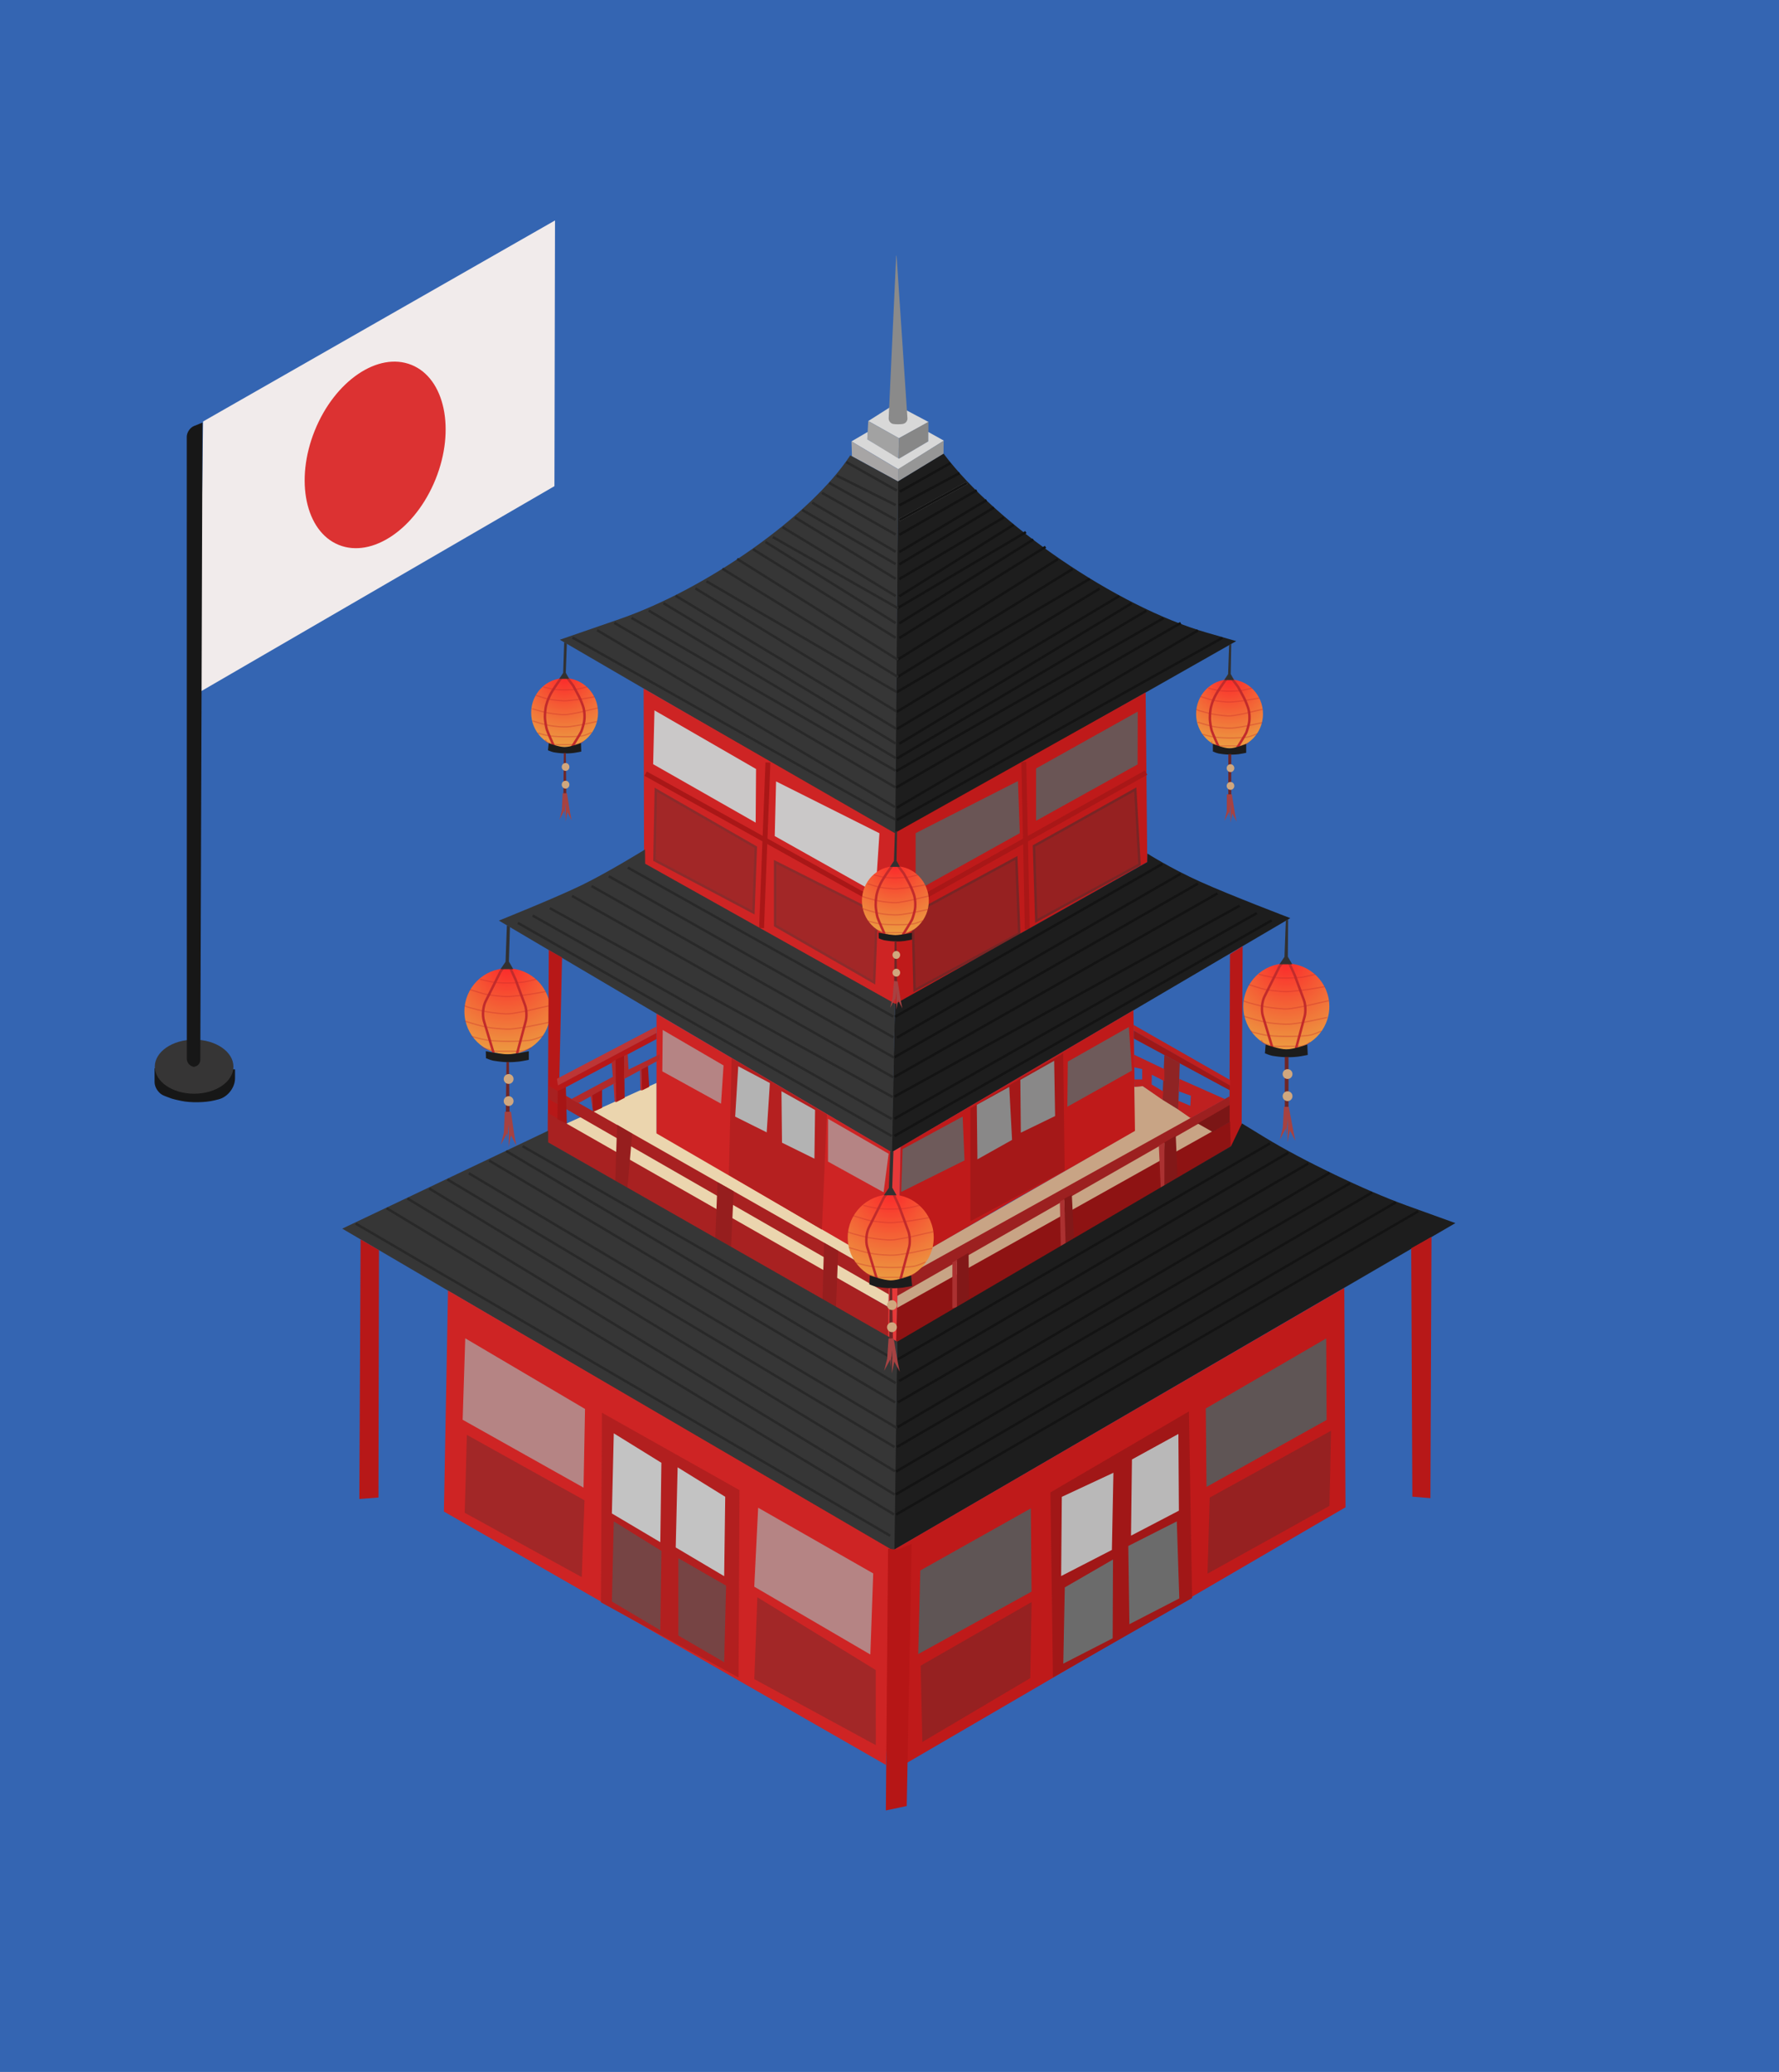 <?xml version="1.0" encoding="UTF-8"?>
<svg width="724px" height="843px" viewBox="0 0 724 843" version="1.1" xmlns="http://www.w3.org/2000/svg" xmlns:xlink="http://www.w3.org/1999/xlink">
    <!-- Generator: Sketch 43.1 (39012) - http://www.bohemiancoding.com/sketch -->
    <title>Group 25</title>
    <desc>Created with Sketch.</desc>
    <defs>
        <radialGradient cx="50%" cy="0%" fx="50%" fy="0%" r="100%" id="radialGradient-1">
            <stop stop-color="#FB2B2B" offset="0%"></stop>
            <stop stop-color="#EC9C41" offset="100%"></stop>
        </radialGradient>
        <radialGradient cx="50%" cy="0%" fx="50%" fy="0%" r="100%" gradientTransform="translate(0.5,0),scale(1,0.97),rotate(90),translate(-0.5,-0)" id="radialGradient-2">
            <stop stop-color="#FB2B2B" offset="0%"></stop>
            <stop stop-color="#EC9C41" offset="100%"></stop>
        </radialGradient>
    </defs>
    <g id="Page-1" stroke="none" stroke-width="1" fill="none" fill-rule="evenodd">
        <g id="Desktop-HD-Copy-2">
            <g id="Group-3">
                <g id="Group-2">
                    <g id="noun_22642_cc">
                        <g id="Group">
                            <g id="Group-25">
                                <rect id="Rectangle" fill="#3465B2" x="0" y="0" width="724" height="843"></rect>
                                <g id="Group-24" transform="translate(62, 89)">
                                    <g id="Group-23" transform="translate(126, 287)">
                                        <circle id="Oval-6" fill="url(#radialGradient-1)" cx="18.5" cy="35.5" r="17.5"></circle>
                                        <path d="M19.292,17.058 L21.844,22.621 L25.64,32.862 C26.31,34.669 26.447,37.646 25.951,39.494 L22.37,52.841" id="Path-126" stroke="#C22B2B"></path>
                                        <path d="M17.204,17.304 L15.686,19.302 L9.633,31.387 C8.565,33.519 8.255,37.091 8.944,39.381 L12.841,52.326" id="Path-127" stroke="#C22B2B"></path>
                                        <path d="M7.349,22.406 C7.349,22.406 10.279,23.208 12.552,23.572 C14.824,23.936 17.466,23.925 17.466,23.925 C17.887,23.93 18.569,23.929 18.982,23.922 C18.982,23.922 23.323,23.883 25.097,23.572 C26.871,23.261 30.233,22.406 30.233,22.406" id="Path-129" stroke-opacity="0.337" stroke="#C22B2B" stroke-width="0.5"></path>
                                        <path d="M3.139,26.653 C3.139,26.653 3.749,26.742 5.28,27.243 C6.831,27.751 8.721,28.329 10.049,28.599 C12.688,29.136 17.048,29.434 17.048,29.434 C17.822,29.495 19.081,29.484 19.856,29.41 C19.856,29.41 24.871,28.95 27.218,28.599 C29.565,28.248 34.113,27.433 34.113,27.433" id="Path-130" stroke-opacity="0.337" stroke="#C22B2B" stroke-width="0.5"></path>
                                        <path d="M0.997,33.142 C0.997,33.142 1.406,33.461 2.892,33.879 C4.967,34.462 7.856,35.236 9.786,35.598 C13.098,36.218 17.134,36.473 17.134,36.473 C18.06,36.544 19.546,36.485 20.468,36.337 C20.468,36.337 24.848,35.662 26.701,35.207 C28.553,34.751 35.86,33.142 35.86,33.142" id="Path-131" stroke-opacity="0.337" stroke="#C22B2B" stroke-width="0.5"></path>
                                        <path d="M1.121,39.666 C1.121,39.666 1.138,39.468 1.779,39.666 C3.718,40.262 7.945,41.521 10.551,41.988 C14.018,42.61 18.199,42.695 18.199,42.695 C19.057,42.727 20.45,42.657 21.294,42.54 C21.294,42.54 25.488,41.979 27.258,41.63 C29.028,41.28 35.791,39.881 35.791,39.881" id="Path-132" stroke-opacity="0.337" stroke="#C22B2B" stroke-width="0.5"></path>
                                        <path d="M3.717,45.456 C3.717,45.456 3.759,45.693 4.95,46 C6.707,46.454 9.213,47.059 10.843,47.277 C13.578,47.642 18.56,47.68 18.56,47.68 C19.174,47.688 20.165,47.685 20.778,47.669 C20.778,47.669 25.3,47.589 27.495,47.277 C29.691,46.964 33.182,45.456 33.182,45.456" id="Path-128" stroke-opacity="0.337" stroke="#C22B2B" stroke-width="0.5"></path>
                                        <path d="M7.763,49.845 C7.763,49.845 8.616,50.524 10.181,50.795 C11.174,50.967 12.145,51.601 12.919,51.664 C14.911,51.826 18.077,51.695 18.077,51.695 C18.6,51.678 19.448,51.677 19.982,51.691 C19.982,51.691 22.872,51.794 24.333,51.664 C25.794,51.535 28.243,50.25 28.243,50.25" id="Path-133" stroke-opacity="0.337" stroke="#C22B2B" stroke-width="0.5"></path>
                                        <path d="M9.705,51.697 C9.705,51.697 15.581,52.909 18.46,52.946 C21.338,52.983 27.214,51.697 27.214,51.697 L27.214,55.216 C27.214,55.216 24.524,55.764 23.276,55.913 C22.027,56.062 20.685,56.125 20.685,56.125 C19.456,56.202 17.464,56.157 16.249,56.022 C16.249,56.022 13.902,55.787 12.778,55.566 C11.654,55.344 9.779,54.552 9.779,54.552 L9.705,51.697 Z" id="Path-134" fill="#1C1C1C"></path>
                                        <polygon id="Path-135" fill="#323131" points="18.286 0.508 17.74 15.316 15.698 18.324 20.874 18.324 19.112 15.237 19.534 1.081"></polygon>
                                        <polygon id="Path-136" fill="#702626" points="18.113 56.116 17.867 76.63 19.38 76.63 19.134 56.116"></polygon>
                                        <circle id="Oval-7" fill="#D0A77E" cx="19" cy="63" r="2"></circle>
                                        <circle id="Oval-7" fill="#D0A77E" cx="19" cy="72" r="2"></circle>
                                        <polygon id="Path-137" fill="#A64242" points="17.42 76.333 17.063 84.764 15.819 89.756 18.356 85.069 18.356 88.288 19.117 81.247 18.991 90.74 19.951 85.967 22.179 90.136 21.374 86.312 19.951 76.333"></polygon>
                                    </g>
                                    <polygon id="Path-11" fill="#D8D8D8" points="291.354 82.306 302.178 75.437 315.894 82.699 303.846 89.317"></polygon>
                                    <polygon id="Path-12" fill="#878787" points="303.863 89.258 303.623 97.866 315.834 90.612 315.834 82.632"></polygon>
                                    <polygon id="Path-13" fill="#A2A2A2" points="291.347 82.299 303.844 89.275 303.639 97.855 290.945 89.752"></polygon>
                                    <path d="M301.536,83.505 C300.448,83.314 299.608,82.256 299.659,81.156 L302.69,15.739 C302.742,14.633 302.844,14.639 302.917,15.739 L307.298,81.156 C307.372,82.262 306.546,83.303 305.463,83.48 L305.319,83.503 C304.232,83.68 302.473,83.67 301.381,83.478 L301.536,83.505 Z" id="Path-10" fill="#8A8A8A"></path>
                                    <polygon id="Path-14" fill="#D8D8D8" points="291.092 86.749 284.523 90.59 303.595 101.951 322.141 90.295 315.781 86.749 315.781 90.59 303.82 97.654 290.973 89.765"></polygon>
                                    <polygon id="Path-15" fill="#969696" points="303.51 101.858 303.49 106.876 321.972 95.665 322.03 90.335"></polygon>
                                    <polygon id="Path-16" fill="#A7A5A5" points="284.536 90.587 303.516 101.907 303.516 106.93 284.715 96.627"></polygon>
                                    <path d="M303.45,106.87 L302.111,250.667 L441.096,171.852 L429.165,168.412 C392.288,157.783 343.669,124.317 322.019,95.587 L322.019,95.587 L303.45,106.87 Z" id="Path-17" fill="#1D1D1D"></path>
                                    <path d="M303.536,106.91 L284.018,96.284 L284.018,96.284 C268.022,120.684 225.915,150.528 189.973,162.942 L165.826,171.282 L302.336,250.689 L303.536,106.91 Z" id="Path-18" fill="#363636"></path>
                                    <path d="M304.165,111.045 L324.74,99.447" id="Path-19" stroke="#131313"></path>
                                    <path d="M304,116.598 L328.5,103.5" id="Path-19" stroke="#131313"></path>
                                    <path d="M304,122.598 L331.5,107.5" id="Path-19" stroke="#727272"></path>
                                    <path d="M304,140.598 L342.5,117.5" id="Path-19" stroke="#131313"></path>
                                    <path d="M303,158.598 L355.5,127.5" id="Path-19" stroke="#131313"></path>
                                    <path d="M303,179.598 L368.5,138.5" id="Path-19" stroke="#131313"></path>
                                    <path d="M304,170.598 L363.5,133.5" id="Path-19" stroke="#131313"></path>
                                    <path d="M304,153.598 L350.5,124.5" id="Path-19" stroke="#131313"></path>
                                    <path d="M304,135.598 L339.5,114.5" id="Path-19" stroke="#131313"></path>
                                    <path d="M304,122.598 L331.5,107.5" id="Path-19" stroke="#131313"></path>
                                    <path d="M303,207.598 L393.5,153.5" id="Path-19" stroke="#131313"></path>
                                    <path d="M303,192.598 L381.5,146.5" id="Path-19" stroke="#131313"></path>
                                    <path d="M304,164.598 L358.5,130.5" id="Path-19" stroke="#131313"></path>
                                    <path d="M303,186.598 L374.5,142.5" id="Path-19" stroke="#131313"></path>
                                    <path d="M303,219.598 L404.5,159.5" id="Path-19" stroke="#131313"></path>
                                    <path d="M302.718,224.741 L411.5,162.5" id="Path-19" stroke="#131313"></path>
                                    <path d="M302.69,231.412 L418.5,164.5" id="Path-19" stroke="#131313"></path>
                                    <path d="M303,239.598 L425.5,167.5" id="Path-19" stroke="#131313"></path>
                                    <path d="M303,244.598 L435.5,170.5" id="Path-19" stroke="#131313"></path>
                                    <path d="M304,213.598 L398.5,156.5" id="Path-19" stroke="#131313"></path>
                                    <path d="M303,200.598 L385.5,150.5" id="Path-19" stroke="#131313"></path>
                                    <path d="M304,146.598 L346.5,121.5" id="Path-19" stroke="#131313"></path>
                                    <path d="M304,128.598 L335.5,110.5" id="Path-19" stroke="#131313"></path>
                                    <path d="M213,207.464 L302.667,153.402" id="Path-19" stroke="#282828" transform="translate(257.834, 180.433) scale(1, -1) translate(-257.834, -180.433) "></path>
                                    <path d="M225.5,192.536 L302.878,147.5" id="Path-19" stroke="#282828" transform="translate(264.189, 170.018) scale(1, -1) translate(-264.189, -170.018) "></path>
                                    <path d="M249.5,164.5 L302.5,131.5" id="Path-19" stroke="#282828" transform="translate(276, 148) scale(1, -1) translate(-276, -148) "></path>
                                    <path d="M232,186.598 L303.5,142.5" id="Path-19" stroke="#282828" transform="translate(268, 164.5) scale(1, -1) translate(-268, -164.5) "></path>
                                    <path d="M202,219.448 L302.535,159.402" id="Path-19" stroke="#282828" transform="translate(252.268, 189.425) scale(1, -1) translate(-252.268, -189.425) "></path>
                                    <path d="M195,224.548 L302.409,162.402" id="Path-19" stroke="#282828" transform="translate(248.705, 193.475) scale(1, -1) translate(-248.705, -193.475) "></path>
                                    <path d="M188,231.328 L302.37,164.402" id="Path-19" stroke="#282828" transform="translate(245.185, 197.865) scale(1, -1) translate(-245.185, -197.865) "></path>
                                    <path d="M181,239.366 L302.27,167.402" id="Path-19" stroke="#282828" transform="translate(241.635, 203.384) scale(1, -1) translate(-241.635, -203.384) "></path>
                                    <path d="M171,244.43 L302.311,170.402" id="Path-19" stroke="#282828" transform="translate(236.656, 207.416) scale(1, -1) translate(-236.656, -207.416) "></path>
                                    <path d="M208,213.598 L302.5,156.5" id="Path-19" stroke="#282828" transform="translate(255.5, 185) scale(1, -1) translate(-255.5, -185) "></path>
                                    <path d="M221,200.407 L302.75,150.402" id="Path-19" stroke="#282828" transform="translate(261.875, 175.404) scale(1, -1) translate(-261.875, -175.404) "></path>
                                    <path d="M261.5,146.5 L302.5,121.5" id="Path-19" stroke="#282828" transform="translate(282, 134) scale(1, -1) translate(-282, -134) "></path>
                                    <path d="M272.5,128.5 L302.5,111.5" id="Path-19" stroke="#282828" transform="translate(287.5, 120) scale(1, -1) translate(-287.5, -120) "></path>
                                    <path d="M282.424,110.598 L303,99" id="Path-19" stroke="#282828" transform="translate(292.712, 104.799) scale(1, -1) translate(-292.712, -104.799) "></path>
                                    <path d="M278.5,116.5 L302.5,104.5" id="Path-19" stroke="#282828" transform="translate(290.5, 110.5) scale(1, -1) translate(-290.5, -110.5) "></path>
                                    <path d="M275.5,122.5 L302.5,107.5" id="Path-19" stroke="#282828" transform="translate(289, 115) scale(1, -1) translate(-289, -115) "></path>
                                    <path d="M264.5,140.5 L302.5,118.5" id="Path-19" stroke="#282828" transform="translate(283.5, 129.5) scale(1, -1) translate(-283.5, -129.5) "></path>
                                    <path d="M252.5,158.5 L303.5,129.5" id="Path-19" stroke="#282828" transform="translate(278, 144) scale(1, -1) translate(-278, -144) "></path>
                                    <path d="M238,179.598 L303.5,138.5" id="Path-19" stroke="#282828" transform="translate(271, 159) scale(1, -1) translate(-271, -159) "></path>
                                    <path d="M244.5,170.5 L302.5,134.5" id="Path-19" stroke="#282828" transform="translate(273.5, 152.5) scale(1, -1) translate(-273.5, -152.5) "></path>
                                    <path d="M256.5,153.5 L302.5,125.5" id="Path-19" stroke="#282828" transform="translate(279.5, 139.5) scale(1, -1) translate(-279.5, -139.5) "></path>
                                    <path d="M268.5,135.5 L302.5,115.5" id="Path-19" stroke="#282828" transform="translate(285.5, 125.5) scale(1, -1) translate(-285.5, -125.5) "></path>
                                    <polygon id="Path-20" fill="#BF1A1A" points="301.872 250.069 302.138 319.752 404.901 261.749 404.242 192.736"></polygon>
                                    <polygon id="Path-21" stroke="#792525" fill="#962121" points="309.414 282.933 310.205 313.907 352.802 290.83 351.604 260.084"></polygon>
                                    <polygon id="Path-22" stroke="#792525" fill="#962121" points="358.807 255.204 359.74 285.68 401.744 262.726 400.02 232.181"></polygon>
                                    <polygon id="Path-23" fill="#6A5555" points="310.635 249.986 310.635 273.602 353.025 249.986 352.28 228.789"></polygon>
                                    <polygon id="Path-24" fill="#6A5555" points="359.641 223.669 359.641 244.953 400.969 222.025 401.028 200.521"></polygon>
                                    <path d="M354.68,221.008 L356.076,289.14" id="Path-26" stroke="#A91717" stroke-width="2"></path>
                                    <polygon id="Path-29" fill="#CE2424" points="199.93 191.143 200.115 262.542 302.257 319.77 302.257 250.032"></polygon>
                                    <path d="M250.523,221.245 L247.931,288.597" id="Path-30" stroke="#A91717" stroke-width="2"></path>
                                    <polygon id="Path-31" fill="#CAC8C8" points="204.346 200.025 203.81 221.927 245.536 245.696 245.694 223.882"></polygon>
                                    <polygon id="Path-32" fill="#CAC8C8" points="253.838 228.93 253.289 251.162 294.33 274.224 295.905 250.019"></polygon>
                                    <polygon id="Path-33" stroke="#8C2B2B" fill="#A22727" points="253.454 261.68 253.454 287.583 293.746 310.742 294.844 282.524"></polygon>
                                    <polygon id="Path-34" stroke="#8C2B2B" fill="#A22727" points="204.891 232.328 204.348 260.957 244.621 282.256 245.589 255.707"></polygon>
                                    <polyline id="Path-25" stroke="#A91717" stroke-width="2" points="200.742 225.771 302.537 282.306 404.423 225.356"></polyline>
                                    <path d="M302.235,319.516 L300.739,379.944 L463.115,284.551 C463.115,284.551 438.644,275.243 426.393,269.709 C414.142,264.175 404.941,258.273 404.941,258.273 L404.877,261.76 L302.235,319.516 Z" id="Path-35" fill="#1D1D1D"></path>
                                    <path d="M302.254,319.385 L301.025,379.947 L141.028,285.558 C141.028,285.558 164.02,276.349 174.79,271.109 C185.56,265.87 200.507,256.623 200.507,256.623 L200.561,262.421 L302.254,319.385 Z" id="Path-36" fill="#363636"></path>
                                    <path d="M302.281,324.686 L411.034,262.509" id="Path-37" stroke="#131313"></path>
                                    <path d="M303,333.177 L418.5,266.5" id="Path-37" stroke="#131313"></path>
                                    <path d="M302,341.177 L425.5,270.5" id="Path-37" stroke="#131313"></path>
                                    <path d="M302,366.177 L449.5,282.5" id="Path-37" stroke="#131313"></path>
                                    <path d="M302,373.177 L455.5,285.5" id="Path-37" stroke="#131313"></path>
                                    <path d="M302,357.177 L442.5,279.5" id="Path-37" stroke="#131313"></path>
                                    <path d="M302,349.177 L433.5,274.5" id="Path-37" stroke="#131313"></path>
                                    <g id="Group-20" transform="translate(225.281, 319) scale(-1, 1) translate(-225.281, -319) translate(148.281, 264)" stroke="#282828">
                                        <path d="M0.722,85.336 L131.525,11.5" id="Path-37"></path>
                                        <path d="M0.734,60.613 L108.777,0" id="Path-37"></path>
                                        <path d="M0.664,69.103 L116.525,3.5" id="Path-37"></path>
                                        <path d="M0.516,77.255 L123.525,7.5" id="Path-37"></path>
                                        <path d="M1.373,102.259 L147.525,19.5" id="Path-37"></path>
                                        <path d="M1.367,109.226 L153.525,22.5" id="Path-37"></path>
                                        <path d="M1.009,93.349 L140.525,16.5" id="Path-37"></path>
                                    </g>
                                    <polygon id="Path-58" fill="#EBD5AE" points="205.22 351.597 167.226 368.723 299.592 442.834 299.867 426.219 205.22 371.916"></polygon>
                                    <polygon id="Path-38" fill="#B71818" points="161.339 297.538 160.912 375.959 165.016 377.443 166.744 300.576"></polygon>
                                    <polygon id="Path-39" fill="#A82121" points="161.446 352.935 301.021 432.328 299.998 437.817 161.206 358.106"></polygon>
                                    <polygon id="Path-40" fill="#A82121" points="160.949 375.81 300.778 456.234 302.035 444.237 160.949 363.812"></polygon>
                                    <polygon id="Path-41" fill="#E63939" points="300.427 380.199 299.421 454.634 302.866 457.818 302.866 455.96 304.533 377.657 301.655 379.358"></polygon>
                                    <polygon id="Path-42" fill="#961E1E" points="189.145 368.625 188.385 391.494 193.345 394.313 195.285 372.254"></polygon>
                                    <polygon id="Path-43" fill="#961E1E" points="230.018 391.998 229.08 414.943 235.494 418.661 236.578 395.688"></polygon>
                                    <polygon id="Path-44" fill="#961E1E" points="273.385 416.659 272.7 439.983 278.213 443.173 279.131 419.959"></polygon>
                                    <polygon id="Path-46" fill="#CE2424" points="205.188 323.442 205.188 372.158 300.07 427.222 300.973 379.817"></polygon>
                                    <polygon id="Path-47" fill="#BF1A1A" points="304.535 377.651 303.49 426.842 347.7 400.933 400.057 371.308 399.259 322.04"></polygon>
                                    <polygon id="Path-48" fill="#B58484" points="207.705 330.052 207.543 346.897 231.441 360.058 232.461 344.487"></polygon>
                                    <polygon id="Path-49" fill="#B52020" points="235.742 341.451 234.629 389.078 272.478 411.278 274.502 364.445"></polygon>
                                    <polygon id="Path-50" fill="#B58484" points="274.97 366.189 274.97 383.615 297.593 396.107 299.644 380.421"></polygon>
                                    <polygon id="Path-51" fill="#B3B3B3" points="238.442 344.835 237.195 365.317 250.023 371.713 251.314 351.645"></polygon>
                                    <polygon id="Path-52" fill="#B3B3B3" points="256.04 354.985 256.251 375.922 269.448 382.425 269.712 362.621"></polygon>
                                    <polygon id="Path-53" fill="#6E5A5A" points="304.737 395.973 330.526 383.138 329.766 365.306 305.321 378.52"></polygon>
                                    <polygon id="Path-54" fill="#A51818" points="332.898 361.997 332.898 407.911 371.268 387.279 370.692 339.546"></polygon>
                                    <polygon id="Path-55" fill="#6E5A5A" points="372.572 342.919 372.39 361.299 398.662 346.589 397.405 328.855"></polygon>
                                    <polygon id="Path-56" fill="#898888" points="335.525 360.52 335.778 382.695 349.878 374.787 348.739 353.221"></polygon>
                                    <polygon id="Path-57" fill="#898888" points="353.246 350.36 353.444 371.854 367.395 365.085 367.015 342.594"></polygon>
                                    <polygon id="Path-59" fill="#C8A485" points="303.455 426.543 399.894 371.124 399.637 353.122 403.071 352.885 438.353 375.879 302.946 456.856"></polygon>
                                    <polygon id="Path-60" fill="#BD3636" points="164.667 349.902 205.086 328.691 205.19 331.362 165.071 352.703"></polygon>
                                    <polygon id="Path-61" fill="#B71818" points="164.879 352.708 164.879 355.174 205.179 333.76 205.179 331.274"></polygon>
                                    <polygon id="Path-62" fill="#A71515" points="188.152 342.326 188.645 359.482 192.215 357.691 192.054 340.542"></polygon>
                                    <polygon id="Path-63" fill="#B22A2A" points="186.916 343.293 187.431 349.109 170.375 358.243 173.472 359.787 188.617 351.492 188.53 342.143"></polygon>
                                    <polygon id="Path-64" fill="#B22A2A" points="192.043 340.58 193.459 339.944 193.806 346.185 206.475 339.944 206.475 342.166 191.936 350.04"></polygon>
                                    <polygon id="Path-65" fill="#A71515" points="198.988 346.139 199.278 354.649 202.211 353.209 201.699 344.752"></polygon>
                                    <polygon id="Path-68" fill="#BB2A2A" points="188.658 351.402 187.672 352.002 188.165 359.233 188.658 359.399"></polygon>
                                    <polygon id="Path-66" fill="#A71515" points="178.942 356.695 179.337 363.407 183.03 361.738 183.03 354.412"></polygon>
                                    <polygon id="Path-67" fill="#A71515" points="165.009 354.839 164.859 366.365 168.695 368.257 168.28 353.315"></polygon>
                                    <polygon id="Path-68" fill="#BB2A2A" points="198.94 345.414 198.459 345.616 198.643 354.562 199.303 354.625"></polygon>
                                    <polygon id="Path-69" fill="#BA2727" points="179.028 356.674 178.392 357.046 179.327 363.36"></polygon>
                                    <polygon id="Path-70" fill="#B71818" points="438.562 299.244 438.312 377.533 443.271 376.894 443.723 295.966"></polygon>
                                    <polygon id="Path-71" fill="#9C2020" points="303.27 432.105 438.372 357.076 438.462 360.921 303.134 438.282"></polygon>
                                    <polygon id="Path-72" fill="#8E1313" points="303.063 443.156 438.597 367.273 438.87 377.536 302.675 457.896"></polygon>
                                    <polygon id="Path-73" fill="#821818" points="327.423 423.516 327.326 442.961 332.378 439.476 332.178 420.724"></polygon>
                                    <polygon id="Path-74" fill="#AB3131" points="327.453 423.55 325.587 424.662 325.587 443.235 327.453 442.931"></polygon>
                                    <polygon id="Path-75" fill="#821818" points="371.05 398.76 371.702 417.203 375.11 415.412 374.204 397.048"></polygon>
                                    <polygon id="Path-76" fill="#AB3131" points="371.131 398.847 369.328 399.929 369.728 418.405 371.661 417.166"></polygon>
                                    <polygon id="Path-77" fill="#821818" points="411.86 375.81 411.491 393.611 417.249 390.494 416.501 373.135"></polygon>
                                    <polygon id="Path-78" fill="#AB3131" points="411.867 375.809 409.605 377.091 410.402 394.38 411.867 393.487"></polygon>
                                    <polygon id="Path-81" fill="#BE2020" points="399.351 328.009 438.635 350.432 438.635 352.792 399.38 330.332"></polygon>
                                    <polygon id="Path-82" fill="#9D1818" points="399.395 330.323 399.421 333.55 438.448 354.582 438.448 352.571"></polygon>
                                    <polygon id="Path-83" fill="#8F2424" points="411.867 340.248 411.056 358.44 417.507 362.427 418.125 343.534"></polygon>
                                    <path d="M303.136,456.879 L301.53,541.77 L530.305,408.639 L510.332,401.43 C493.704,395.428 467.999,383.093 452.921,373.88 L443.435,368.083 L438.971,377.389 L303.136,456.879 Z" id="Path-80" fill="#1D1D1D"></path>
                                    <polygon id="Path-84" fill="#363636" points="303.176 456.894 301.999 542.556 77.284 410.892 161.088 371.055 161.088 375.794"></polygon>
                                    <polygon id="Path-85" fill="#B71818" points="84.745 415.259 84.24 520.898 92.018 520.287 92.232 419.644"></polygon>
                                    <polygon id="Path-86" fill="#B71818" points="512.321 418.889 512.774 519.94 520.142 520.553 520.575 414.226"></polygon>
                                    <polygon id="Path-87" fill="#CE2424" points="120.33 436.074 118.657 525.997 298.536 629.087 302.821 542.637"></polygon>
                                    <polygon id="Path-88" fill="#BF1A1A" points="302.061 541.388 305.702 629.062 485.583 524.265 485.085 435.017"></polygon>
                                    <polygon id="Path-89" fill="#B61616" points="299.412 541.111 298.514 647.61 307.008 645.805 309.039 539.146 303.27 541.529"></polygon>
                                    <polygon id="Path-90" fill="#B58484" points="127.342 455.512 126.285 488.656 175.481 516.268 176.089 484.252"></polygon>
                                    <polygon id="Path-91" fill="#B58484" points="246.547 524.442 244.962 556.572 292.204 584.168 293.373 551.171"></polygon>
                                    <polygon id="Path-45" fill="#BE2020" points="399.461 340.085 411.856 345.988 411.856 350.861 406.757 348.28 406.678 352.23 411.428 355.09 411.084 358.473 403.076 352.913 399.758 353.231 399.605 350.186 402.842 350.186 402.842 345.988 399.605 345.245"></polygon>
                                    <polygon id="Path-79" fill="#BE2020" points="417.952 349.959 436.545 358.198 422.552 365.942 417.422 362.392 417.614 358.894 422.419 360.914 422.635 356.809 417.746 355.026"></polygon>
                                    <polygon id="Path-92" fill="#7B1616" points="438.441 360.587 425.403 368.099 431.468 371.533 438.441 367.461"></polygon>
                                    <path d="M303.49,464.002 L454.853,376.199" id="Path-93" stroke="#131313"></path>
                                    <path d="M303.931,472.88 L462.334,379.97" id="Path-94" stroke="#131313"></path>
                                    <path d="M303.457,481.55 L470.439,384.397" id="Path-95" stroke="#131313"></path>
                                    <path d="M303.198,491.701 L479.101,388.18" id="Path-96" stroke="#131313"></path>
                                    <path d="M303.012,499.716 L487.427,392.41" id="Path-97" stroke="#131313"></path>
                                    <path d="M302.674,509.718 L496.407,396.156" id="Path-98" stroke="#131313"></path>
                                    <path d="M302.6,519.007 L506.056,400.183" id="Path-99" stroke="#131313"></path>
                                    <path d="M302.697,527.224 L515.147,403.839" id="Path-100" stroke="#131313"></path>
                                    <path d="M150.686,377.352 L302.974,464.731" id="Path-101" stroke="#282828"></path>
                                    <path d="M144.018,379.321 L302.561,473.744" id="Path-102" stroke="#282828"></path>
                                    <path d="M137.093,383.191 L302.311,481.61" id="Path-103" stroke="#282828"></path>
                                    <path d="M128.81,388.378 L302.929,491.942" id="Path-104" stroke="#282828"></path>
                                    <path d="M120.13,390.899 L302.089,499.768" id="Path-105" stroke="#282828"></path>
                                    <path d="M112.711,394.56 L302.244,509.608" id="Path-106" stroke="#282828"></path>
                                    <path d="M103.851,398.625 L302.121,519.095" id="Path-107" stroke="#282828"></path>
                                    <path d="M95.349,402.582 L301.842,527.195" id="Path-108" stroke="#282828"></path>
                                    <path d="M82.79,408.849 L300.282,535.848" id="Path-109" stroke="#282828"></path>
                                    <polygon id="Path-110" fill="#A22727" points="127.999 494.8 127.13 526.5 174.748 552.68 175.864 521.426"></polygon>
                                    <polygon id="Path-111" fill="#A22727" points="246.229 560.877 244.979 594.176 294.419 621.042 294.404 590.496"></polygon>
                                    <polygon id="Path-112" fill="#B21F1F" points="182.569 562.941 182.956 485.772 238.952 517.282 238.565 593.529"></polygon>
                                    <polygon id="Path-113" fill="#C3C3C3" points="187.789 494.169 207.164 506.161 206.73 538.467 187.016 526.778"></polygon>
                                    <polygon id="Path-113" fill="#764444" points="187.789 530 207.164 541.992 206.73 574.297 187.016 562.608"></polygon>
                                    <polygon id="Path-113" fill="#764444" points="214.084 544.976 233.501 556.145 232.714 587.297 214.084 576.452"></polygon>
                                    <polygon id="Path-113" fill="#C3C3C3" points="213.773 508 233.147 519.992 232.714 552.297 213 540.608"></polygon>
                                    <polygon id="Path-114" fill="#5F5555" points="312.534 549.977 311.69 583.995 357.798 558.579 357.523 524.71"></polygon>
                                    <polygon id="Path-115" fill="#5F5555" points="428.712 484.065 429.014 515.977 477.886 488.728 477.722 455.564"></polygon>
                                    <polygon id="Path-116" fill="#962121" points="312.693 588.692 313.36 619.768 357.279 593.781 357.825 562.827"></polygon>
                                    <polygon id="Path-117" fill="#962121" points="430.317 520.315 429.419 551.267 479.053 523.685 479.697 493.125"></polygon>
                                    <polygon id="Path-118" fill="#A11717" points="366.52 593.481 365.502 518.198 421.857 485.26 423.154 561.179"></polygon>
                                    <polygon id="Path-119" fill="#6B6B6B" points="371.336 556.863 370.726 587.874 390.818 577.563 390.954 545.52"></polygon>
                                    <polygon id="Path-120" fill="#6B6B6B" points="397.18 540.004 397.628 571.828 417.94 561.342 416.923 530.009"></polygon>
                                    <polygon id="Path-121" fill="#B9B8B8" points="370.127 520.015 369.856 552.245 390.507 541.615 391.125 510.214"></polygon>
                                    <polygon id="Path-122" fill="#B9B8B8" points="398.67 504.801 398.289 535.812 417.78 525.636 417.576 494.423"></polygon>
                                    <g id="Group-22">
                                        <path d="M0.908,345.622 L0.908,351.253 C0.908,353.463 2.572,355.925 4.627,356.745 C4.627,356.745 6.713,357.607 7.836,357.973 C8.959,358.34 11.726,358.904 11.726,358.904 C15.457,359.722 21.497,359.639 25.203,358.721 L26.933,358.293 C30.645,357.374 33.655,353.524 33.655,349.716 L33.655,346.089 L0.908,345.622 Z" id="Path-125" fill="#171717"></path>
                                        <polygon id="Path-123" fill="#F1EBEB" points="20.644 82.486 19.176 192.625 163.636 108.802 163.873 0.693"></polygon>
                                        <ellipse id="Oval-4" fill="#DC3232" transform="translate(90.677, 96.089) rotate(22) translate(-90.677, -96.089) " cx="90.677" cy="96.089" rx="26.5" ry="39.5"></ellipse>
                                        <ellipse id="Oval-5" fill="#363535" cx="17" cy="345" rx="16" ry="11"></ellipse>
                                        <path d="M20.405,82.934 L19.514,342.182 C19.509,343.834 18.165,345.122 16.51,345.059 L17.23,345.086 C15.462,345.019 14.029,343.538 14.029,341.755 L14.004,88.73 C14.003,86.957 15.33,84.984 16.979,84.318 L20.405,82.934 Z" id="Path-124" fill="#171717"></path>
                                    </g>
                                    <g id="Group-23" transform="translate(424, 172)">
                                        <ellipse id="Oval-6" fill="url(#radialGradient-2)" cx="14.389" cy="29.478" rx="13.611" ry="14.038"></ellipse>
                                        <path d="M15.005,14.684 L17.869,18.473 C17.869,18.473 19.334,21.238 20.118,22.639 C20.903,24.04 21.817,26.635 21.817,26.635 C22.551,28.571 22.722,31.769 22.189,33.758 C22.189,33.758 21.611,36.131 21.177,37.131 C20.743,38.131 17.399,43.389 17.399,43.389" id="Path-126" stroke="#C22B2B"></path>
                                        <path d="M13.381,14.881 L12.2,16.484 C12.2,16.484 9.456,20.253 8.389,22.45 C7.323,24.646 7.035,25.946 7.035,25.946 C6.457,27.784 6.208,30.834 6.492,32.745 C6.492,32.745 6.788,35.108 7.113,36.224 C7.439,37.34 9.987,42.976 9.987,42.976" id="Path-127" stroke="#C22B2B"></path>
                                        <path d="M5.716,18.974 C5.716,18.974 7.995,19.617 9.762,19.909 C11.53,20.201 13.57,20.192 13.57,20.192 C13.905,20.196 14.443,20.196 14.782,20.19 C14.782,20.19 18.14,20.159 19.52,19.909 C20.899,19.66 23.514,18.974 23.514,18.974" id="Path-129" stroke-opacity="0.337" stroke="#C22B2B" stroke-width="0.5"></path>
                                        <path d="M2.442,22.381 C2.442,22.381 2.916,22.452 4.107,22.854 C5.313,23.262 6.783,23.725 7.816,23.942 C9.868,24.373 13.222,24.609 13.222,24.609 C13.845,24.659 14.86,24.65 15.483,24.589 C15.483,24.589 19.344,24.223 21.169,23.942 C22.995,23.661 26.532,23.007 26.532,23.007" id="Path-130" stroke-opacity="0.337" stroke="#C22B2B" stroke-width="0.5"></path>
                                        <path d="M0.775,27.586 C0.775,27.586 1.093,27.843 2.249,28.178 C3.863,28.646 6.11,29.267 7.611,29.556 C10.188,30.054 13.285,30.255 13.285,30.255 C14.029,30.314 15.222,30.265 15.96,30.143 C15.96,30.143 19.326,29.608 20.767,29.243 C22.208,28.877 27.891,27.586 27.891,27.586" id="Path-131" stroke-opacity="0.337" stroke="#C22B2B" stroke-width="0.5"></path>
                                        <path d="M1.384,32.82 C2.892,33.298 6.179,34.308 8.206,34.683 C10.903,35.182 14.115,35.248 14.115,35.248 C14.804,35.274 15.924,35.217 16.612,35.118 C16.612,35.118 19.824,34.675 21.201,34.395 C22.577,34.115 27.837,32.993 27.837,32.993" id="Path-132" stroke-opacity="0.337" stroke="#C22B2B" stroke-width="0.5"></path>
                                        <path d="M4.111,37.901 C4.111,37.901 2.924,37.655 3.85,37.901 C5.217,38.265 7.165,38.75 8.434,38.925 C10.561,39.218 14.412,39.248 14.412,39.248 C14.903,39.255 15.7,39.252 16.194,39.239 C16.194,39.239 19.678,39.176 21.385,38.925 C23.093,38.675 25.808,37.465 25.808,37.465" id="Path-128" stroke-opacity="0.337" stroke="#C22B2B" stroke-width="0.5"></path>
                                        <path d="M7.214,40.616 C7.214,40.616 6.702,41.53 7.918,41.748 C8.691,41.886 9.446,42.395 10.048,42.445 C11.598,42.575 13.859,42.475 13.859,42.475 C14.377,42.458 15.227,42.458 15.749,42.471 C15.749,42.471 17.789,42.549 18.926,42.445 C20.062,42.341 21.967,41.31 21.967,41.31" id="Path-133" stroke-opacity="0.337" stroke="#C22B2B" stroke-width="0.5"></path>
                                        <path d="M7.606,41.679 C7.606,41.679 12.119,43.444 14.357,43.473 C16.596,43.503 21.166,41.679 21.166,41.679 L21.166,45.294 C21.166,45.294 19.074,45.733 18.103,45.853 C17.132,45.973 16.531,45.992 16.531,45.992 C15.33,46.071 13.393,46.027 12.193,45.888 C12.193,45.888 10.812,45.752 9.938,45.575 C9.065,45.397 7.606,44.762 7.606,44.762 L7.606,41.679 Z" id="Path-134" fill="#1C1C1C"></path>
                                        <polygon id="Path-135" fill="#323131" points="14.223 1.481 13.798 13.286 12.21 15.7 16.235 15.7 14.865 13.223 15.098 0.982"></polygon>
                                        <polygon id="Path-136" fill="#702626" points="13.897 45.861 13.897 62.472 15.073 62.472 15.073 45.861"></polygon>
                                        <ellipse id="Oval-7" fill="#D0A77E" cx="14.778" cy="51.538" rx="1.556" ry="1.604"></ellipse>
                                        <ellipse id="Oval-7" fill="#D0A77E" cx="14.778" cy="58.758" rx="1.556" ry="1.604"></ellipse>
                                        <polygon id="Path-137" fill="#A64242" points="13.271 62.2 13.271 68.998 12.304 73.002 14.277 69.242 14.277 71.824 14.869 66.176 14.771 73.791 15.517 69.962 17.25 73.307 16.624 70.239 15.323 62.2"></polygon>
                                    </g>
                                    <g id="Group-23" transform="translate(282, 379)">
                                        <circle id="Oval-6" fill="url(#radialGradient-1)" cx="18.5" cy="35.5" r="17.5"></circle>
                                        <path d="M19.292,17.058 L21.844,22.621 L25.64,32.862 C26.31,34.669 26.447,37.646 25.951,39.494 L22.37,52.841" id="Path-126" stroke="#C22B2B"></path>
                                        <path d="M17.204,17.304 L15.686,19.302 L9.633,31.387 C8.565,33.519 8.255,37.091 8.944,39.381 L12.841,52.326" id="Path-127" stroke="#C22B2B"></path>
                                        <path d="M7.349,22.406 C7.349,22.406 10.279,23.208 12.552,23.572 C14.824,23.936 17.466,23.925 17.466,23.925 C17.887,23.93 18.569,23.929 18.982,23.922 C18.982,23.922 23.323,23.883 25.097,23.572 C26.871,23.261 30.233,22.406 30.233,22.406" id="Path-129" stroke-opacity="0.337" stroke="#C22B2B" stroke-width="0.5"></path>
                                        <path d="M3.139,26.653 C3.139,26.653 3.749,26.742 5.28,27.243 C6.831,27.751 8.721,28.329 10.049,28.599 C12.688,29.136 17.048,29.434 17.048,29.434 C17.822,29.495 19.081,29.484 19.856,29.41 C19.856,29.41 24.871,28.95 27.218,28.599 C29.565,28.248 34.113,27.433 34.113,27.433" id="Path-130" stroke-opacity="0.337" stroke="#C22B2B" stroke-width="0.5"></path>
                                        <path d="M0.997,33.142 C0.997,33.142 1.406,33.461 2.892,33.879 C4.967,34.462 7.856,35.236 9.786,35.598 C13.098,36.218 17.134,36.473 17.134,36.473 C18.06,36.544 19.546,36.485 20.468,36.337 C20.468,36.337 24.848,35.662 26.701,35.207 C28.553,34.751 35.86,33.142 35.86,33.142" id="Path-131" stroke-opacity="0.337" stroke="#C22B2B" stroke-width="0.5"></path>
                                        <path d="M2.682,39.98 C2.682,39.98 1.138,39.468 1.779,39.666 C3.718,40.262 7.945,41.521 10.551,41.988 C14.018,42.61 18.216,42.696 18.216,42.696 C19.064,42.727 20.426,42.66 21.278,42.542 C21.278,42.542 25.488,41.979 27.258,41.63 C29.028,41.28 35.413,39.889 35.413,39.889" id="Path-132" stroke-opacity="0.337" stroke="#C22B2B" stroke-width="0.5"></path>
                                        <path d="M3.717,45.456 C3.717,45.456 3.759,45.693 4.95,46 C6.707,46.454 9.213,47.059 10.843,47.277 C13.578,47.642 18.56,47.68 18.56,47.68 C19.174,47.688 20.165,47.685 20.778,47.669 C20.778,47.669 25.3,47.589 27.495,47.277 C29.691,46.964 32.642,45.456 32.642,45.456" id="Path-128" stroke-opacity="0.337" stroke="#C22B2B" stroke-width="0.5"></path>
                                        <path d="M7.763,49.845 C7.763,49.845 8.616,50.524 10.181,50.795 C11.174,50.967 12.145,51.601 12.919,51.664 C14.911,51.826 18.077,51.695 18.077,51.695 C18.6,51.678 19.448,51.677 19.982,51.691 C19.982,51.691 22.872,51.794 24.333,51.664 C25.794,51.535 28.243,50.25 28.243,50.25" id="Path-133" stroke-opacity="0.337" stroke="#C22B2B" stroke-width="0.5"></path>
                                        <path d="M9.984,50.92 C9.984,50.92 15.581,52.909 18.46,52.946 C21.338,52.983 26.802,50.92 26.802,50.92 L27.214,55.216 C27.214,55.216 24.524,55.764 23.276,55.913 C22.027,56.062 21.064,56.099 21.064,56.099 C19.626,56.19 17.295,56.138 15.859,55.977 C15.859,55.977 13.902,55.787 12.778,55.566 C11.654,55.344 9.779,54.552 9.779,54.552 L9.984,50.92 Z" id="Path-134" fill="#1C1C1C"></path>
                                        <polygon id="Path-135" fill="#323131" points="18.286 0.508 17.74 15.316 15.698 18.324 20.874 18.324 19.112 15.237 19.602 0.508"></polygon>
                                        <polygon id="Path-136" fill="#702626" points="18.085 55.998 17.867 76.63 19.38 76.63 19.079 55.998"></polygon>
                                        <circle id="Oval-7" fill="#D0A77E" cx="19" cy="63" r="2"></circle>
                                        <circle id="Oval-7" fill="#D0A77E" cx="19" cy="72" r="2"></circle>
                                        <polygon id="Path-137" fill="#A64242" points="17.608 76.575 17.063 84.764 15.819 89.756 18.356 85.069 18.356 88.288 19.117 81.247 18.991 90.74 19.951 85.967 22.179 90.136 21.374 86.312 19.704 76.575"></polygon>
                                    </g>
                                    <g id="Group-23" transform="translate(443, 285)">
                                        <circle id="Oval-6" fill="url(#radialGradient-1)" cx="18.5" cy="35.5" r="17.5"></circle>
                                        <path d="M19.292,17.058 L21.844,22.621 L25.64,32.862 C26.31,34.669 26.447,37.646 25.951,39.494 L22.37,52.841" id="Path-126" stroke="#C22B2B"></path>
                                        <path d="M17.204,17.304 L15.686,19.302 L9.633,31.387 C8.565,33.519 8.255,37.091 8.944,39.381 L12.841,52.326" id="Path-127" stroke="#C22B2B"></path>
                                        <path d="M7.349,22.406 C7.349,22.406 10.279,23.208 12.552,23.572 C14.824,23.936 17.466,23.925 17.466,23.925 C17.887,23.93 18.569,23.929 18.982,23.922 C18.982,23.922 23.323,23.883 25.097,23.572 C26.871,23.261 30.233,22.406 30.233,22.406" id="Path-129" stroke-opacity="0.337" stroke="#C22B2B" stroke-width="0.5"></path>
                                        <path d="M3.139,26.653 C3.139,26.653 3.749,26.742 5.28,27.243 C6.831,27.751 8.721,28.329 10.049,28.599 C12.688,29.136 17.048,29.434 17.048,29.434 C17.822,29.495 19.081,29.484 19.856,29.41 C19.856,29.41 24.871,28.95 27.218,28.599 C29.565,28.248 34.113,27.433 34.113,27.433" id="Path-130" stroke-opacity="0.337" stroke="#C22B2B" stroke-width="0.5"></path>
                                        <path d="M0.997,33.142 C0.997,33.142 1.406,33.461 2.892,33.879 C4.967,34.462 7.856,35.236 9.786,35.598 C13.098,36.218 17.134,36.473 17.134,36.473 C18.06,36.544 19.546,36.485 20.468,36.337 C20.468,36.337 24.848,35.662 26.701,35.207 C28.553,34.751 35.86,33.142 35.86,33.142" id="Path-131" stroke-opacity="0.337" stroke="#C22B2B" stroke-width="0.5"></path>
                                        <path d="M1.779,39.477 C1.779,39.477 1.138,39.468 1.779,39.666 C3.718,40.262 7.945,41.521 10.551,41.988 C14.018,42.61 18.148,42.693 18.148,42.693 C19.034,42.726 20.474,42.654 21.358,42.531 C21.358,42.531 25.488,41.979 27.258,41.63 C29.028,41.28 35.166,39.961 35.166,39.961" id="Path-132" stroke-opacity="0.337" stroke="#C22B2B" stroke-width="0.5"></path>
                                        <path d="M4.26,45.256 C4.26,45.256 3.759,45.693 4.95,46 C6.707,46.454 9.213,47.059 10.843,47.277 C13.578,47.642 18.468,47.678 18.468,47.678 C19.133,47.688 20.206,47.684 20.894,47.666 C20.894,47.666 25.3,47.589 27.495,47.277 C29.691,46.964 32.765,45.51 32.765,45.51" id="Path-128" stroke-opacity="0.337" stroke="#C22B2B" stroke-width="0.5"></path>
                                        <path d="M8.326,49.162 C8.326,49.162 8.616,50.524 10.181,50.795 C11.174,50.967 12.145,51.601 12.919,51.664 C14.911,51.826 17.732,51.704 17.732,51.704 C18.446,51.682 19.612,51.681 20.318,51.698 C20.318,51.698 22.872,51.794 24.333,51.664 C24.98,51.607 25.821,51.323 26.557,51.024 C27.483,50.648 28.087,50.006 28.087,50.006" id="Path-133" stroke-opacity="0.337" stroke="#C22B2B" stroke-width="0.5"></path>
                                        <path d="M10.086,50.978 C10.086,50.978 15.581,52.909 18.46,52.946 C21.338,52.983 27.033,50.978 27.033,50.978 L27.214,55.216 C27.214,55.216 24.524,55.764 23.276,55.913 C22.027,56.062 21.039,56.101 21.039,56.101 C19.614,56.191 17.307,56.14 15.89,55.98 C15.89,55.98 13.902,55.787 12.778,55.566 C11.654,55.344 9.779,54.552 9.779,54.552 L10.086,50.978 Z" id="Path-134" fill="#1C1C1C"></path>
                                        <polygon id="Path-135" fill="#323131" points="18.286 0.637 17.74 15.316 15.698 18.324 20.874 18.324 19.112 15.237 19.243 0.048"></polygon>
                                        <polygon id="Path-136" fill="#702626" points="17.867 56.019 17.867 76.63 19.38 76.63 19.38 56.019"></polygon>
                                        <circle id="Oval-7" fill="#D0A77E" cx="19" cy="63" r="2"></circle>
                                        <circle id="Oval-7" fill="#D0A77E" cx="19" cy="72" r="2"></circle>
                                        <polygon id="Path-137" fill="#A64242" points="17.516 76.328 17.063 84.764 15.819 89.756 18.356 85.069 18.356 88.288 19.117 81.247 18.991 90.74 19.951 85.967 22.179 90.136 21.374 86.312 19.498 76.328"></polygon>
                                    </g>
                                    <g id="Group-23" transform="translate(288, 248)">
                                        <ellipse id="Oval-6" fill="url(#radialGradient-2)" cx="14.389" cy="29.478" rx="13.611" ry="14.038"></ellipse>
                                        <path d="M15.005,14.684 L17.869,18.473 C17.869,18.473 19.334,21.238 20.118,22.639 C20.903,24.04 21.817,26.635 21.817,26.635 C22.551,28.571 22.722,31.769 22.189,33.758 C22.189,33.758 21.611,36.131 21.177,37.131 C20.743,38.131 17.399,43.389 17.399,43.389" id="Path-126" stroke="#C22B2B"></path>
                                        <path d="M13.381,14.881 L12.2,16.484 C12.2,16.484 9.456,20.253 8.389,22.45 C7.323,24.646 7.035,25.946 7.035,25.946 C6.457,27.784 6.208,30.834 6.492,32.745 C6.492,32.745 6.788,35.108 7.113,36.224 C7.439,37.34 9.987,42.976 9.987,42.976" id="Path-127" stroke="#C22B2B"></path>
                                        <path d="M5.716,18.974 C5.716,18.974 7.995,19.617 9.762,19.909 C11.53,20.201 13.57,20.192 13.57,20.192 C13.905,20.196 14.443,20.196 14.782,20.19 C14.782,20.19 18.14,20.159 19.52,19.909 C20.899,19.66 23.514,18.974 23.514,18.974" id="Path-129" stroke-opacity="0.337" stroke="#C22B2B" stroke-width="0.5"></path>
                                        <path d="M3.295,22.854 C3.295,22.854 2.916,22.452 4.107,22.854 C5.313,23.262 6.783,23.725 7.816,23.942 C9.868,24.373 13.369,24.621 13.369,24.621 C13.911,24.665 14.786,24.658 15.328,24.604 C15.328,24.604 19.344,24.223 21.169,23.942 C22.995,23.661 26.532,23.007 26.532,23.007" id="Path-130" stroke-opacity="0.337" stroke="#C22B2B" stroke-width="0.5"></path>
                                        <path d="M0.775,27.586 C0.775,27.586 1.093,27.843 2.249,28.178 C3.863,28.646 6.11,29.267 7.611,29.556 C10.188,30.054 13.285,30.255 13.285,30.255 C14.029,30.314 15.222,30.265 15.96,30.143 C15.96,30.143 19.326,29.608 20.767,29.243 C22.208,28.877 27.891,27.586 27.891,27.586" id="Path-131" stroke-opacity="0.337" stroke="#C22B2B" stroke-width="0.5"></path>
                                        <path d="M0.872,32.82 C0.872,32.82 0.885,32.662 1.384,32.82 C2.892,33.298 6.179,34.308 8.206,34.683 C10.903,35.182 14.115,35.248 14.115,35.248 C14.804,35.274 15.924,35.217 16.612,35.118 C16.612,35.118 19.824,34.675 21.201,34.395 C22.577,34.115 27.837,32.993 27.837,32.993" id="Path-132" stroke-opacity="0.337" stroke="#C22B2B" stroke-width="0.5"></path>
                                        <path d="M2.891,37.465 C2.891,37.465 2.924,37.655 3.85,37.901 C5.217,38.265 7.165,38.75 8.434,38.925 C10.561,39.218 14.412,39.248 14.412,39.248 C14.903,39.255 15.7,39.252 16.194,39.239 C16.194,39.239 19.678,39.176 21.385,38.925 C23.093,38.675 25.808,37.465 25.808,37.465" id="Path-128" stroke-opacity="0.337" stroke="#C22B2B" stroke-width="0.5"></path>
                                        <path d="M6.038,40.986 C6.038,40.986 6.702,41.53 7.918,41.748 C8.691,41.886 9.446,42.395 10.048,42.445 C11.598,42.575 14.043,42.47 14.043,42.47 C14.459,42.456 15.138,42.456 15.558,42.467 C15.558,42.467 17.789,42.549 18.926,42.445 C20.062,42.341 21.967,41.31 21.967,41.31" id="Path-133" stroke-opacity="0.337" stroke="#C22B2B" stroke-width="0.5"></path>
                                        <path d="M7.548,42.472 C7.548,42.472 12.119,43.444 14.357,43.473 C16.596,43.503 21.166,42.472 21.166,42.472 L21.166,45.294 C21.166,45.294 19.074,45.733 18.103,45.853 C17.132,45.973 16.137,46.02 16.137,46.02 C15.154,46.083 13.564,46.047 12.569,45.932 C12.569,45.932 10.812,45.752 9.938,45.575 C9.065,45.397 7.606,44.762 7.606,44.762 L7.548,42.472 Z" id="Path-134" fill="#1C1C1C"></path>
                                        <polygon id="Path-135" fill="#323131" points="14.223 1.481 13.798 13.286 12.21 15.7 16.235 15.7 14.865 13.223 15.098 0.982"></polygon>
                                        <polygon id="Path-136" fill="#702626" points="14.09 45.89 13.897 62.472 15.073 62.472 14.852 46.018"></polygon>
                                        <ellipse id="Oval-7" fill="#D0A77E" cx="14.778" cy="51.538" rx="1.556" ry="1.604"></ellipse>
                                        <ellipse id="Oval-7" fill="#D0A77E" cx="14.778" cy="58.758" rx="1.556" ry="1.604"></ellipse>
                                        <polygon id="Path-137" fill="#A64242" points="13.795 62.131 13.271 68.998 12.304 73.002 14.277 69.242 14.277 71.824 14.869 66.176 14.771 73.791 15.517 69.962 17.25 73.307 16.624 70.239 15.313 62.303"></polygon>
                                    </g>
                                    <g id="Group-23" transform="translate(153.392, 171.5)">
                                        <ellipse id="Oval-6" fill="url(#radialGradient-2)" cx="14.389" cy="29.478" rx="13.611" ry="14.038"></ellipse>
                                        <path d="M15.005,14.684 L17.869,18.473 C17.869,18.473 19.334,21.238 20.118,22.639 C20.903,24.04 21.817,26.635 21.817,26.635 C22.551,28.571 22.722,31.769 22.189,33.758 C22.189,33.758 21.611,36.131 21.177,37.131 C20.743,38.131 17.399,43.389 17.399,43.389" id="Path-126" stroke="#C22B2B"></path>
                                        <path d="M13.381,14.881 L12.2,16.484 C12.2,16.484 9.456,20.253 8.389,22.45 C7.323,24.646 7.035,25.946 7.035,25.946 C6.457,27.784 6.208,30.834 6.492,32.745 C6.492,32.745 6.788,35.108 7.113,36.224 C7.439,37.34 9.987,42.976 9.987,42.976" id="Path-127" stroke="#C22B2B"></path>
                                        <path d="M5.716,18.974 C5.716,18.974 7.995,19.617 9.762,19.909 C11.53,20.201 13.57,20.192 13.57,20.192 C13.905,20.196 14.443,20.196 14.782,20.19 C14.782,20.19 18.14,20.159 19.52,19.909 C20.899,19.66 23.514,18.974 23.514,18.974" id="Path-129" stroke-opacity="0.337" stroke="#C22B2B" stroke-width="0.5"></path>
                                        <path d="M2.735,22.411 C2.735,22.411 2.916,22.452 4.107,22.854 C5.313,23.262 6.783,23.725 7.816,23.942 C9.868,24.373 13.247,24.611 13.247,24.611 C13.856,24.66 14.841,24.652 15.456,24.591 C15.456,24.591 19.344,24.223 21.169,23.942 C22.995,23.661 26.532,23.007 26.532,23.007" id="Path-130" stroke-opacity="0.337" stroke="#C22B2B" stroke-width="0.5"></path>
                                        <path d="M1.09,27.793 C1.09,27.793 1.093,27.843 2.249,28.178 C3.863,28.646 6.11,29.267 7.611,29.556 C10.188,30.054 13.285,30.255 13.285,30.255 C14.029,30.314 15.222,30.265 15.96,30.143 C15.96,30.143 19.326,29.608 20.767,29.243 C22.208,28.877 27.891,27.586 27.891,27.586" id="Path-131" stroke-opacity="0.337" stroke="#C22B2B" stroke-width="0.5"></path>
                                        <path d="M1.384,32.82 C2.892,33.298 6.179,34.308 8.206,34.683 C10.903,35.182 14.115,35.248 14.115,35.248 C14.804,35.274 15.924,35.217 16.612,35.118 C16.612,35.118 19.824,34.675 21.201,34.395 C22.577,34.115 27.45,33.071 27.45,33.071" id="Path-132" stroke-opacity="0.337" stroke="#C22B2B" stroke-width="0.5"></path>
                                        <path d="M4.475,37.901 C4.475,37.901 2.924,37.655 3.85,37.901 C5.217,38.265 7.165,38.75 8.434,38.925 C10.561,39.218 14.412,39.248 14.412,39.248 C14.903,39.255 15.7,39.252 16.194,39.239 C16.194,39.239 19.678,39.176 21.385,38.925 C23.093,38.675 25.399,37.465 25.399,37.465" id="Path-128" stroke-opacity="0.337" stroke="#C22B2B" stroke-width="0.5"></path>
                                        <path d="M6.623,40.385 C6.623,40.385 6.702,41.53 7.918,41.748 C8.691,41.886 9.446,42.395 10.048,42.445 C11.598,42.575 13.742,42.478 13.742,42.478 C14.324,42.46 15.282,42.46 15.859,42.473 C15.859,42.473 17.789,42.549 18.926,42.445 C20.062,42.341 21.967,41.31 21.967,41.31" id="Path-133" stroke-opacity="0.337" stroke="#C22B2B" stroke-width="0.5"></path>
                                        <path d="M7.929,41.896 C7.929,41.896 12.119,43.444 14.357,43.473 C16.596,43.503 21.035,41.805 21.035,41.805 L21.166,45.294 C21.166,45.294 19.074,45.733 18.103,45.853 C17.132,45.973 16.472,45.996 16.472,45.996 C15.304,46.073 13.412,46.03 12.264,45.896 C12.264,45.896 10.812,45.752 9.938,45.575 C9.065,45.397 7.606,44.762 7.606,44.762 L7.929,41.896 Z" id="Path-134" fill="#1C1C1C"></path>
                                        <polygon id="Path-135" fill="#323131" points="14.223 0.778 13.798 13.286 12.21 15.7 16.235 15.7 14.865 13.223 15.3 1.422"></polygon>
                                        <polygon id="Path-136" fill="#702626" points="14.077 45.853 13.897 62.472 15.073 62.472 14.872 45.853"></polygon>
                                        <ellipse id="Oval-7" fill="#D0A77E" cx="14.778" cy="51.538" rx="1.556" ry="1.604"></ellipse>
                                        <ellipse id="Oval-7" fill="#D0A77E" cx="14.778" cy="58.758" rx="1.556" ry="1.604"></ellipse>
                                        <polygon id="Path-137" fill="#A64242" points="13.59 62.242 13.271 68.998 12.304 73.002 14.277 69.242 14.277 71.824 14.869 66.176 14.771 73.791 15.517 69.962 17.25 73.307 16.624 70.239 15.349 62.242"></polygon>
                                    </g>
                                </g>
                            </g>
                        </g>
                    </g>
                </g>
            </g>
        </g>
    </g>
</svg>